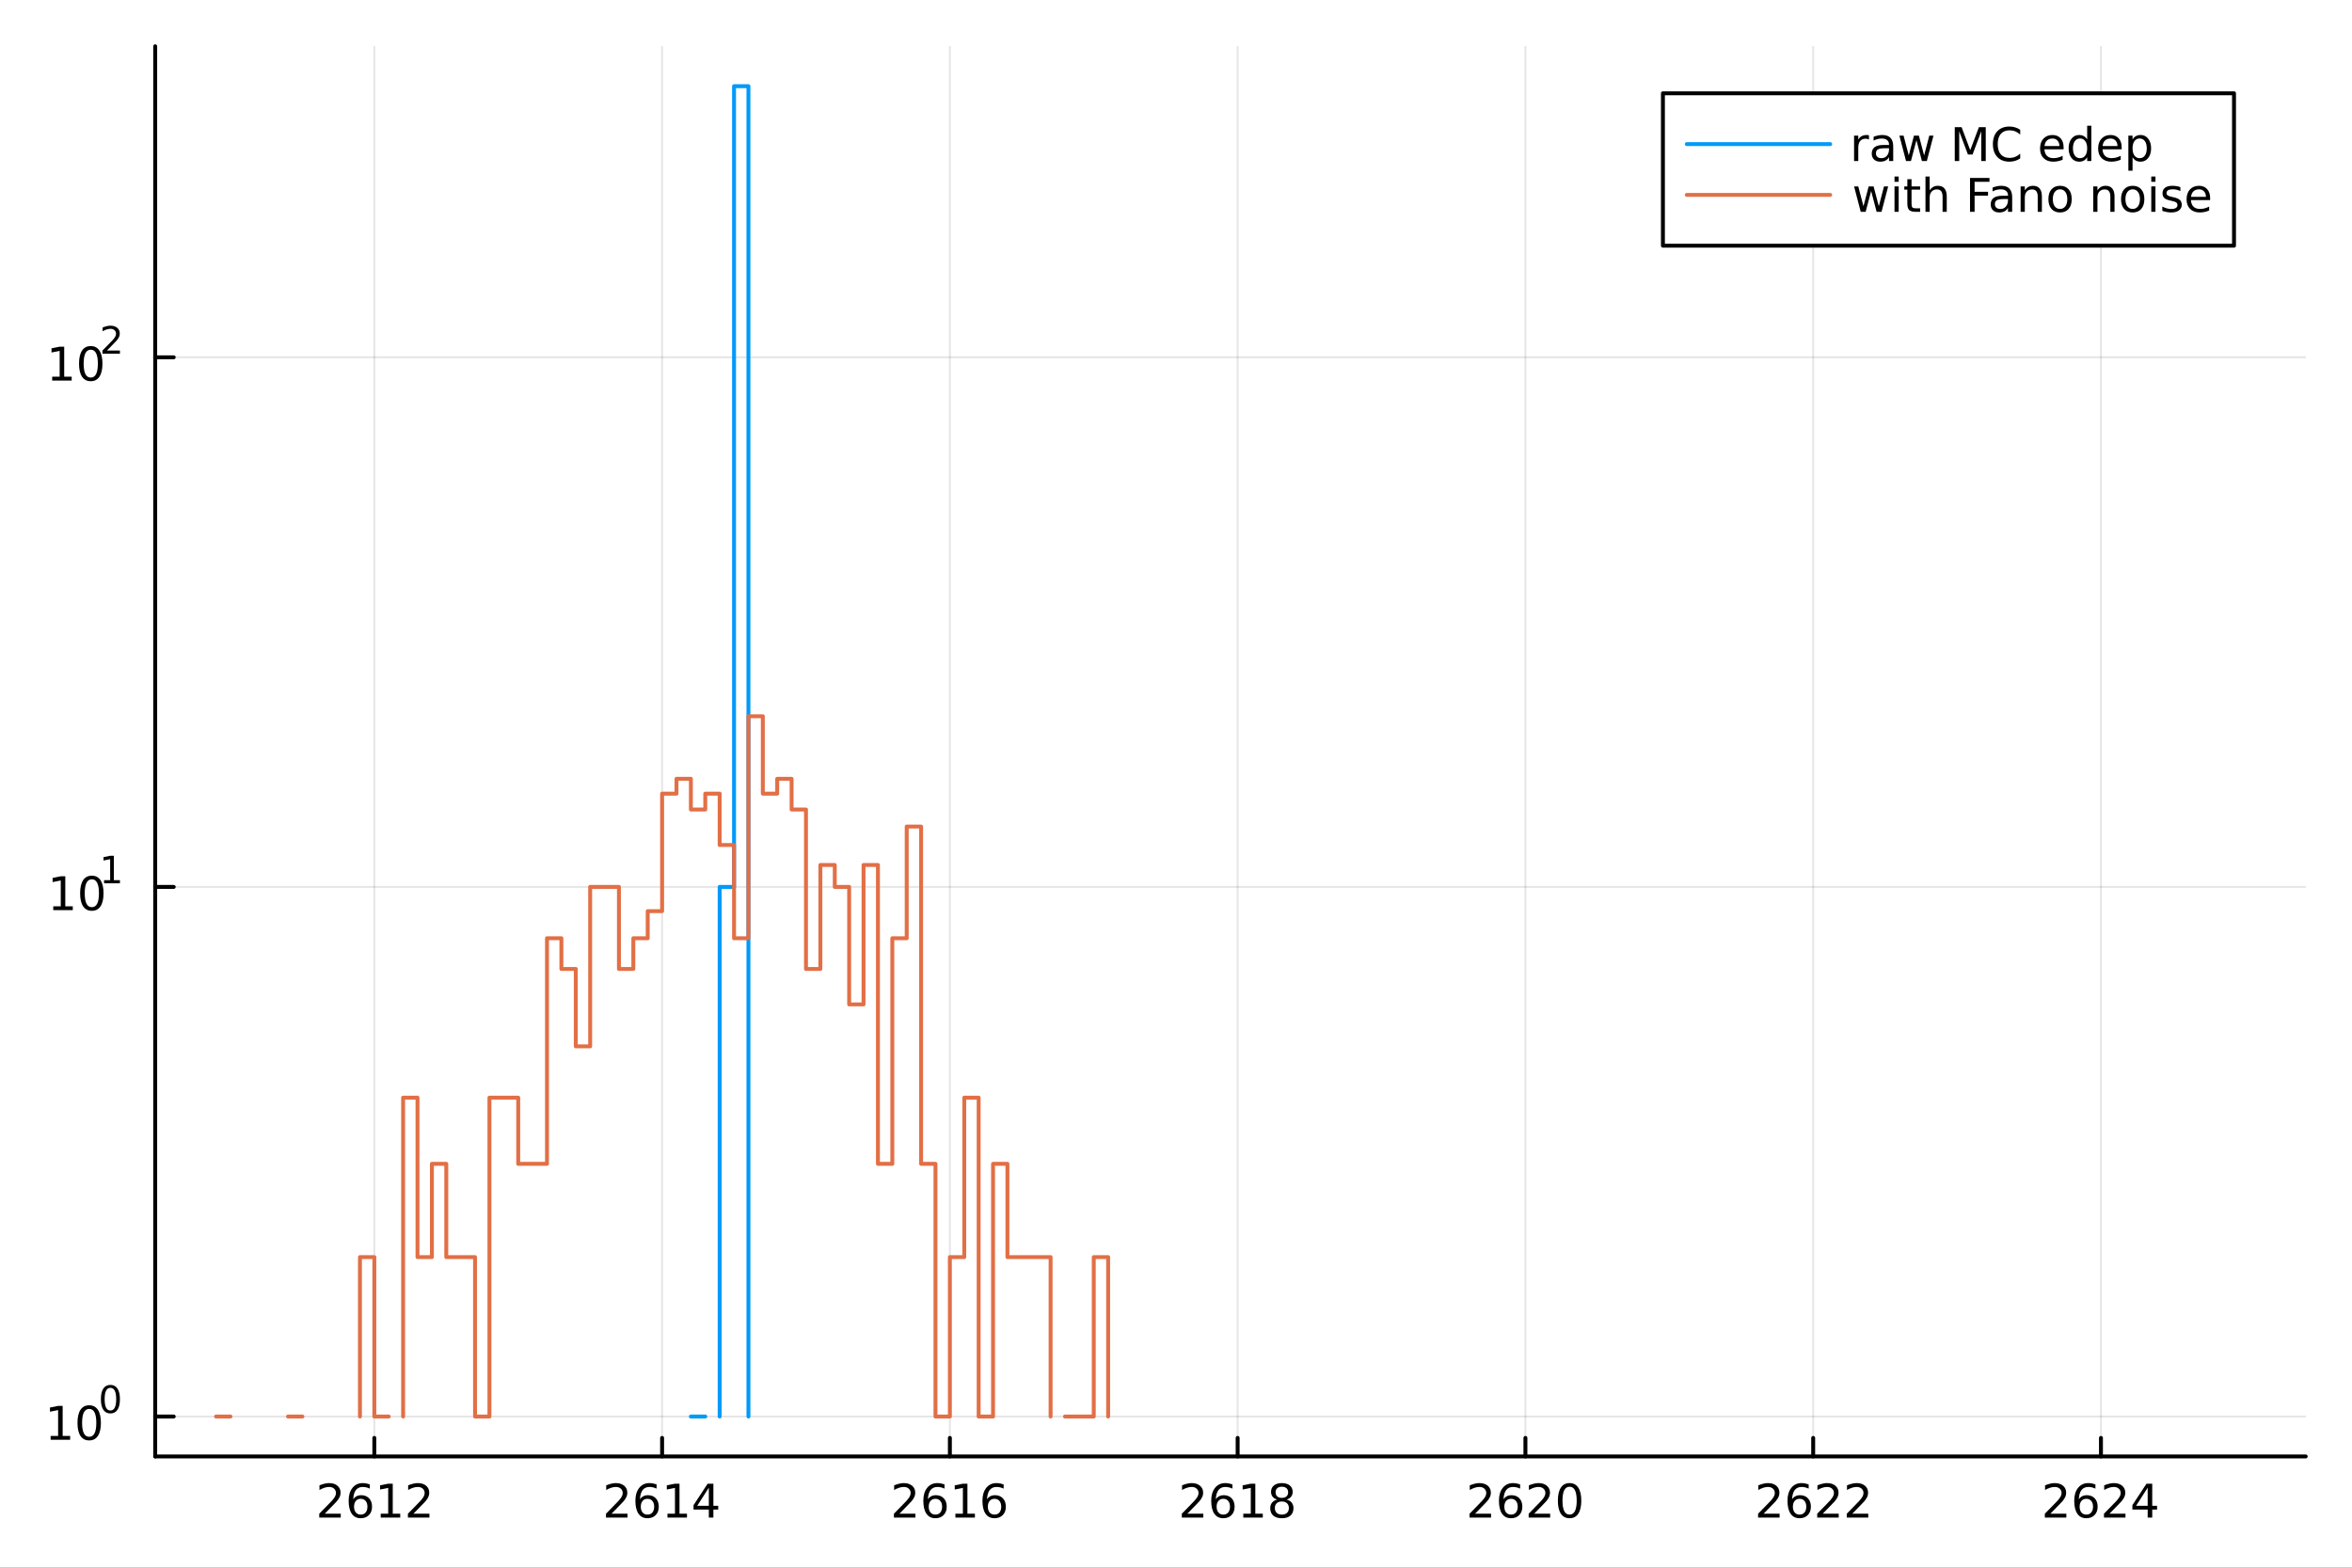 <?xml version="1.0" encoding="utf-8"?>
<svg xmlns="http://www.w3.org/2000/svg" xmlns:xlink="http://www.w3.org/1999/xlink" width="600" height="400" viewBox="0 0 2400 1600">
<rect x="0" y="0" width="2400" height="1600" fill="#333333" stroke="none"/>
<defs>
  <clipPath id="clip990">
    <rect x="0" y="0" width="2400" height="1600"/>
  </clipPath>
</defs>
<path clip-path="url(#clip990)" d="M0 1600 L2400 1600 L2400 0 L0 0  Z" fill="#ffffff" fill-rule="evenodd" fill-opacity="1"/>
<defs>
  <clipPath id="clip991">
    <rect x="480" y="0" width="1681" height="1600"/>
  </clipPath>
</defs>
<path clip-path="url(#clip990)" d="M158.369 1486.45 L2352.76 1486.45 L2352.76 47.244 L158.369 47.244  Z" fill="#ffffff" fill-rule="evenodd" fill-opacity="1"/>
<defs>
  <clipPath id="clip992">
    <rect x="158" y="47" width="2195" height="1440"/>
  </clipPath>
</defs>
<polyline clip-path="url(#clip992)" style="stroke:#000000; stroke-linecap:round; stroke-linejoin:round; stroke-width:2; stroke-opacity:0.1; fill:none" points="381.977,1486.45 381.977,47.244 "/>
<polyline clip-path="url(#clip992)" style="stroke:#000000; stroke-linecap:round; stroke-linejoin:round; stroke-width:2; stroke-opacity:0.1; fill:none" points="675.619,1486.45 675.619,47.244 "/>
<polyline clip-path="url(#clip992)" style="stroke:#000000; stroke-linecap:round; stroke-linejoin:round; stroke-width:2; stroke-opacity:0.1; fill:none" points="969.262,1486.45 969.262,47.244 "/>
<polyline clip-path="url(#clip992)" style="stroke:#000000; stroke-linecap:round; stroke-linejoin:round; stroke-width:2; stroke-opacity:0.1; fill:none" points="1262.9,1486.45 1262.9,47.244 "/>
<polyline clip-path="url(#clip992)" style="stroke:#000000; stroke-linecap:round; stroke-linejoin:round; stroke-width:2; stroke-opacity:0.1; fill:none" points="1556.55,1486.45 1556.55,47.244 "/>
<polyline clip-path="url(#clip992)" style="stroke:#000000; stroke-linecap:round; stroke-linejoin:round; stroke-width:2; stroke-opacity:0.1; fill:none" points="1850.19,1486.45 1850.19,47.244 "/>
<polyline clip-path="url(#clip992)" style="stroke:#000000; stroke-linecap:round; stroke-linejoin:round; stroke-width:2; stroke-opacity:0.1; fill:none" points="2143.83,1486.45 2143.83,47.244 "/>
<polyline clip-path="url(#clip990)" style="stroke:#000000; stroke-linecap:round; stroke-linejoin:round; stroke-width:4; stroke-opacity:1; fill:none" points="158.369,1486.45 2352.76,1486.45 "/>
<polyline clip-path="url(#clip990)" style="stroke:#000000; stroke-linecap:round; stroke-linejoin:round; stroke-width:4; stroke-opacity:1; fill:none" points="381.977,1486.45 381.977,1467.55 "/>
<polyline clip-path="url(#clip990)" style="stroke:#000000; stroke-linecap:round; stroke-linejoin:round; stroke-width:4; stroke-opacity:1; fill:none" points="675.619,1486.45 675.619,1467.55 "/>
<polyline clip-path="url(#clip990)" style="stroke:#000000; stroke-linecap:round; stroke-linejoin:round; stroke-width:4; stroke-opacity:1; fill:none" points="969.262,1486.45 969.262,1467.55 "/>
<polyline clip-path="url(#clip990)" style="stroke:#000000; stroke-linecap:round; stroke-linejoin:round; stroke-width:4; stroke-opacity:1; fill:none" points="1262.9,1486.45 1262.9,1467.55 "/>
<polyline clip-path="url(#clip990)" style="stroke:#000000; stroke-linecap:round; stroke-linejoin:round; stroke-width:4; stroke-opacity:1; fill:none" points="1556.55,1486.45 1556.55,1467.55 "/>
<polyline clip-path="url(#clip990)" style="stroke:#000000; stroke-linecap:round; stroke-linejoin:round; stroke-width:4; stroke-opacity:1; fill:none" points="1850.19,1486.45 1850.19,1467.55 "/>
<polyline clip-path="url(#clip990)" style="stroke:#000000; stroke-linecap:round; stroke-linejoin:round; stroke-width:4; stroke-opacity:1; fill:none" points="2143.83,1486.45 2143.83,1467.55 "/>
<path clip-path="url(#clip990)" d="M331.387 1544.91 L347.707 1544.91 L347.707 1548.85 L325.762 1548.85 L325.762 1544.91 Q328.425 1542.16 333.008 1537.53 Q337.614 1532.88 338.795 1531.53 Q341.04 1529.01 341.92 1527.27 Q342.823 1525.51 342.823 1523.82 Q342.823 1521.07 340.878 1519.33 Q338.957 1517.6 335.855 1517.6 Q333.656 1517.6 331.202 1518.36 Q328.772 1519.13 325.994 1520.68 L325.994 1515.95 Q328.818 1514.82 331.272 1514.24 Q333.725 1513.66 335.762 1513.66 Q341.133 1513.66 344.327 1516.35 Q347.522 1519.03 347.522 1523.52 Q347.522 1525.65 346.711 1527.57 Q345.924 1529.47 343.818 1532.07 Q343.239 1532.74 340.137 1535.95 Q337.036 1539.15 331.387 1544.91 Z" fill="#000000" fill-rule="nonzero" fill-opacity="1" /><path clip-path="url(#clip990)" d="M368.1 1529.7 Q364.952 1529.7 363.1 1531.86 Q361.272 1534.01 361.272 1537.76 Q361.272 1541.49 363.1 1543.66 Q364.952 1545.82 368.1 1545.82 Q371.248 1545.82 373.077 1543.66 Q374.929 1541.49 374.929 1537.76 Q374.929 1534.01 373.077 1531.86 Q371.248 1529.7 368.1 1529.7 M377.383 1515.05 L377.383 1519.31 Q375.623 1518.48 373.818 1518.04 Q372.035 1517.6 370.276 1517.6 Q365.647 1517.6 363.193 1520.72 Q360.762 1523.85 360.415 1530.17 Q361.781 1528.15 363.841 1527.09 Q365.901 1526 368.378 1526 Q373.586 1526 376.596 1529.17 Q379.628 1532.32 379.628 1537.76 Q379.628 1543.08 376.48 1546.3 Q373.332 1549.52 368.1 1549.52 Q362.105 1549.52 358.934 1544.94 Q355.762 1540.33 355.762 1531.6 Q355.762 1523.41 359.651 1518.55 Q363.54 1513.66 370.091 1513.66 Q371.85 1513.66 373.633 1514.01 Q375.438 1514.36 377.383 1515.05 Z" fill="#000000" fill-rule="nonzero" fill-opacity="1" /><path clip-path="url(#clip990)" d="M388.494 1544.91 L396.132 1544.91 L396.132 1518.55 L387.822 1520.21 L387.822 1515.95 L396.086 1514.29 L400.762 1514.29 L400.762 1544.91 L408.401 1544.91 L408.401 1548.85 L388.494 1548.85 L388.494 1544.91 Z" fill="#000000" fill-rule="nonzero" fill-opacity="1" /><path clip-path="url(#clip990)" d="M421.873 1544.91 L438.192 1544.91 L438.192 1548.85 L416.248 1548.85 L416.248 1544.91 Q418.91 1542.16 423.493 1537.53 Q428.1 1532.88 429.28 1531.53 Q431.526 1529.01 432.405 1527.27 Q433.308 1525.51 433.308 1523.82 Q433.308 1521.07 431.364 1519.33 Q429.442 1517.6 426.341 1517.6 Q424.142 1517.6 421.688 1518.36 Q419.257 1519.13 416.48 1520.68 L416.48 1515.95 Q419.304 1514.82 421.757 1514.24 Q424.211 1513.66 426.248 1513.66 Q431.618 1513.66 434.813 1516.35 Q438.007 1519.03 438.007 1523.52 Q438.007 1525.65 437.197 1527.57 Q436.41 1529.47 434.304 1532.07 Q433.725 1532.74 430.623 1535.95 Q427.521 1539.15 421.873 1544.91 Z" fill="#000000" fill-rule="nonzero" fill-opacity="1" /><path clip-path="url(#clip990)" d="M623.988 1544.91 L640.307 1544.91 L640.307 1548.85 L618.363 1548.85 L618.363 1544.91 Q621.025 1542.16 625.608 1537.53 Q630.215 1532.88 631.395 1531.53 Q633.641 1529.01 634.52 1527.27 Q635.423 1525.51 635.423 1523.82 Q635.423 1521.07 633.479 1519.33 Q631.557 1517.6 628.455 1517.6 Q626.256 1517.6 623.803 1518.36 Q621.372 1519.13 618.594 1520.68 L618.594 1515.95 Q621.418 1514.82 623.872 1514.24 Q626.326 1513.66 628.363 1513.66 Q633.733 1513.66 636.928 1516.35 Q640.122 1519.03 640.122 1523.52 Q640.122 1525.65 639.312 1527.57 Q638.525 1529.47 636.418 1532.07 Q635.84 1532.74 632.738 1535.95 Q629.636 1539.15 623.988 1544.91 Z" fill="#000000" fill-rule="nonzero" fill-opacity="1" /><path clip-path="url(#clip990)" d="M660.701 1529.7 Q657.552 1529.7 655.701 1531.86 Q653.872 1534.01 653.872 1537.76 Q653.872 1541.49 655.701 1543.66 Q657.552 1545.82 660.701 1545.82 Q663.849 1545.82 665.677 1543.66 Q667.529 1541.49 667.529 1537.76 Q667.529 1534.01 665.677 1531.86 Q663.849 1529.7 660.701 1529.7 M669.983 1515.05 L669.983 1519.31 Q668.224 1518.48 666.418 1518.04 Q664.636 1517.6 662.876 1517.6 Q658.247 1517.6 655.793 1520.72 Q653.363 1523.85 653.015 1530.17 Q654.381 1528.15 656.441 1527.09 Q658.502 1526 660.978 1526 Q666.187 1526 669.196 1529.17 Q672.228 1532.32 672.228 1537.76 Q672.228 1543.08 669.08 1546.3 Q665.932 1549.52 660.701 1549.52 Q654.705 1549.52 651.534 1544.94 Q648.363 1540.33 648.363 1531.6 Q648.363 1523.41 652.252 1518.55 Q656.14 1513.66 662.691 1513.66 Q664.451 1513.66 666.233 1514.01 Q668.039 1514.36 669.983 1515.05 Z" fill="#000000" fill-rule="nonzero" fill-opacity="1" /><path clip-path="url(#clip990)" d="M681.094 1544.91 L688.733 1544.91 L688.733 1518.55 L680.423 1520.21 L680.423 1515.95 L688.687 1514.29 L693.362 1514.29 L693.362 1544.91 L701.001 1544.91 L701.001 1548.85 L681.094 1548.85 L681.094 1544.91 Z" fill="#000000" fill-rule="nonzero" fill-opacity="1" /><path clip-path="url(#clip990)" d="M723.293 1518.36 L711.487 1536.81 L723.293 1536.81 L723.293 1518.36 M722.066 1514.29 L727.946 1514.29 L727.946 1536.81 L732.876 1536.81 L732.876 1540.7 L727.946 1540.7 L727.946 1548.85 L723.293 1548.85 L723.293 1540.7 L707.691 1540.7 L707.691 1536.19 L722.066 1514.29 Z" fill="#000000" fill-rule="nonzero" fill-opacity="1" /><path clip-path="url(#clip990)" d="M917.792 1544.91 L934.111 1544.91 L934.111 1548.85 L912.167 1548.85 L912.167 1544.91 Q914.829 1542.16 919.412 1537.53 Q924.019 1532.88 925.199 1531.53 Q927.445 1529.01 928.324 1527.27 Q929.227 1525.51 929.227 1523.82 Q929.227 1521.07 927.283 1519.33 Q925.361 1517.6 922.259 1517.6 Q920.06 1517.6 917.607 1518.36 Q915.176 1519.13 912.398 1520.68 L912.398 1515.95 Q915.222 1514.82 917.676 1514.24 Q920.13 1513.66 922.167 1513.66 Q927.537 1513.66 930.732 1516.35 Q933.926 1519.03 933.926 1523.52 Q933.926 1525.65 933.116 1527.57 Q932.329 1529.47 930.222 1532.07 Q929.644 1532.74 926.542 1535.95 Q923.44 1539.15 917.792 1544.91 Z" fill="#000000" fill-rule="nonzero" fill-opacity="1" /><path clip-path="url(#clip990)" d="M954.505 1529.7 Q951.357 1529.7 949.505 1531.86 Q947.676 1534.01 947.676 1537.76 Q947.676 1541.49 949.505 1543.66 Q951.357 1545.82 954.505 1545.82 Q957.653 1545.82 959.481 1543.66 Q961.333 1541.49 961.333 1537.76 Q961.333 1534.01 959.481 1531.86 Q957.653 1529.7 954.505 1529.7 M963.787 1515.05 L963.787 1519.31 Q962.028 1518.48 960.222 1518.04 Q958.44 1517.6 956.681 1517.6 Q952.051 1517.6 949.597 1520.72 Q947.167 1523.85 946.819 1530.17 Q948.185 1528.15 950.245 1527.09 Q952.306 1526 954.782 1526 Q959.991 1526 963 1529.17 Q966.032 1532.32 966.032 1537.76 Q966.032 1543.08 962.884 1546.3 Q959.736 1549.52 954.505 1549.52 Q948.509 1549.52 945.338 1544.94 Q942.167 1540.33 942.167 1531.6 Q942.167 1523.41 946.056 1518.55 Q949.944 1513.66 956.495 1513.66 Q958.255 1513.66 960.037 1514.01 Q961.843 1514.36 963.787 1515.05 Z" fill="#000000" fill-rule="nonzero" fill-opacity="1" /><path clip-path="url(#clip990)" d="M974.898 1544.91 L982.537 1544.91 L982.537 1518.55 L974.227 1520.21 L974.227 1515.95 L982.491 1514.29 L987.167 1514.29 L987.167 1544.91 L994.805 1544.91 L994.805 1548.85 L974.898 1548.85 L974.898 1544.91 Z" fill="#000000" fill-rule="nonzero" fill-opacity="1" /><path clip-path="url(#clip990)" d="M1014.83 1529.7 Q1011.68 1529.7 1009.83 1531.86 Q1008 1534.01 1008 1537.76 Q1008 1541.49 1009.83 1543.66 Q1011.68 1545.82 1014.83 1545.82 Q1017.98 1545.82 1019.81 1543.66 Q1021.66 1541.49 1021.66 1537.76 Q1021.66 1534.01 1019.81 1531.86 Q1017.98 1529.7 1014.83 1529.7 M1024.11 1515.05 L1024.11 1519.31 Q1022.35 1518.48 1020.55 1518.04 Q1018.76 1517.6 1017 1517.6 Q1012.37 1517.6 1009.92 1520.72 Q1007.49 1523.85 1007.14 1530.17 Q1008.51 1528.15 1010.57 1527.09 Q1012.63 1526 1015.11 1526 Q1020.31 1526 1023.32 1529.17 Q1026.36 1532.32 1026.36 1537.76 Q1026.36 1543.08 1023.21 1546.3 Q1020.06 1549.52 1014.83 1549.52 Q1008.83 1549.52 1005.66 1544.94 Q1002.49 1540.33 1002.49 1531.6 Q1002.49 1523.41 1006.38 1518.55 Q1010.27 1513.66 1016.82 1513.66 Q1018.58 1513.66 1020.36 1514.01 Q1022.17 1514.36 1024.11 1515.05 Z" fill="#000000" fill-rule="nonzero" fill-opacity="1" /><path clip-path="url(#clip990)" d="M1211.56 1544.91 L1227.88 1544.91 L1227.88 1548.85 L1205.94 1548.85 L1205.94 1544.91 Q1208.6 1542.16 1213.18 1537.53 Q1217.79 1532.88 1218.97 1531.53 Q1221.21 1529.01 1222.09 1527.27 Q1223 1525.51 1223 1523.82 Q1223 1521.07 1221.05 1519.33 Q1219.13 1517.6 1216.03 1517.6 Q1213.83 1517.6 1211.38 1518.36 Q1208.95 1519.13 1206.17 1520.68 L1206.17 1515.95 Q1208.99 1514.82 1211.45 1514.24 Q1213.9 1513.66 1215.94 1513.66 Q1221.31 1513.66 1224.5 1516.35 Q1227.7 1519.03 1227.7 1523.52 Q1227.7 1525.65 1226.89 1527.57 Q1226.1 1529.47 1223.99 1532.07 Q1223.41 1532.74 1220.31 1535.95 Q1217.21 1539.15 1211.56 1544.91 Z" fill="#000000" fill-rule="nonzero" fill-opacity="1" /><path clip-path="url(#clip990)" d="M1248.27 1529.7 Q1245.13 1529.7 1243.27 1531.86 Q1241.45 1534.01 1241.45 1537.76 Q1241.45 1541.49 1243.27 1543.66 Q1245.13 1545.82 1248.27 1545.82 Q1251.42 1545.82 1253.25 1543.66 Q1255.1 1541.49 1255.1 1537.76 Q1255.1 1534.01 1253.25 1531.86 Q1251.42 1529.7 1248.27 1529.7 M1257.56 1515.05 L1257.56 1519.31 Q1255.8 1518.48 1253.99 1518.04 Q1252.21 1517.6 1250.45 1517.6 Q1245.82 1517.6 1243.37 1520.72 Q1240.94 1523.85 1240.59 1530.17 Q1241.95 1528.15 1244.01 1527.09 Q1246.07 1526 1248.55 1526 Q1253.76 1526 1256.77 1529.17 Q1259.8 1532.32 1259.8 1537.76 Q1259.8 1543.08 1256.65 1546.3 Q1253.51 1549.52 1248.27 1549.52 Q1242.28 1549.52 1239.11 1544.94 Q1235.94 1540.33 1235.94 1531.6 Q1235.94 1523.41 1239.82 1518.55 Q1243.71 1513.66 1250.26 1513.66 Q1252.02 1513.66 1253.81 1514.01 Q1255.61 1514.36 1257.56 1515.05 Z" fill="#000000" fill-rule="nonzero" fill-opacity="1" /><path clip-path="url(#clip990)" d="M1268.67 1544.91 L1276.31 1544.91 L1276.31 1518.55 L1268 1520.21 L1268 1515.95 L1276.26 1514.29 L1280.94 1514.29 L1280.94 1544.91 L1288.57 1544.91 L1288.57 1548.85 L1268.67 1548.85 L1268.67 1544.91 Z" fill="#000000" fill-rule="nonzero" fill-opacity="1" /><path clip-path="url(#clip990)" d="M1308.02 1532.44 Q1304.69 1532.44 1302.76 1534.22 Q1300.87 1536 1300.87 1539.13 Q1300.87 1542.25 1302.76 1544.03 Q1304.69 1545.82 1308.02 1545.82 Q1311.35 1545.82 1313.27 1544.03 Q1315.19 1542.23 1315.19 1539.13 Q1315.19 1536 1313.27 1534.22 Q1311.38 1532.44 1308.02 1532.44 M1303.34 1530.45 Q1300.33 1529.7 1298.64 1527.64 Q1296.98 1525.58 1296.98 1522.62 Q1296.98 1518.48 1299.92 1516.07 Q1302.88 1513.66 1308.02 1513.66 Q1313.18 1513.66 1316.12 1516.07 Q1319.06 1518.48 1319.06 1522.62 Q1319.06 1525.58 1317.37 1527.64 Q1315.7 1529.7 1312.72 1530.45 Q1316.1 1531.23 1317.97 1533.52 Q1319.87 1535.82 1319.87 1539.13 Q1319.87 1544.15 1316.79 1546.83 Q1313.74 1549.52 1308.02 1549.52 Q1302.3 1549.52 1299.22 1546.83 Q1296.17 1544.15 1296.17 1539.13 Q1296.17 1535.82 1298.07 1533.52 Q1299.96 1531.23 1303.34 1530.45 M1301.63 1523.06 Q1301.63 1525.75 1303.3 1527.25 Q1304.99 1528.76 1308.02 1528.76 Q1311.03 1528.76 1312.72 1527.25 Q1314.43 1525.75 1314.43 1523.06 Q1314.43 1520.38 1312.72 1518.87 Q1311.03 1517.37 1308.02 1517.37 Q1304.99 1517.37 1303.3 1518.87 Q1301.63 1520.38 1301.63 1523.06 Z" fill="#000000" fill-rule="nonzero" fill-opacity="1" /><path clip-path="url(#clip990)" d="M1505.16 1544.91 L1521.48 1544.91 L1521.48 1548.85 L1499.53 1548.85 L1499.53 1544.91 Q1502.19 1542.16 1506.78 1537.53 Q1511.38 1532.88 1512.56 1531.53 Q1514.81 1529.01 1515.69 1527.27 Q1516.59 1525.51 1516.59 1523.82 Q1516.59 1521.07 1514.65 1519.33 Q1512.73 1517.6 1509.62 1517.6 Q1507.43 1517.6 1504.97 1518.36 Q1502.54 1519.13 1499.76 1520.68 L1499.76 1515.95 Q1502.59 1514.82 1505.04 1514.24 Q1507.49 1513.66 1509.53 1513.66 Q1514.9 1513.66 1518.1 1516.35 Q1521.29 1519.03 1521.29 1523.52 Q1521.29 1525.65 1520.48 1527.57 Q1519.69 1529.47 1517.59 1532.07 Q1517.01 1532.74 1513.91 1535.95 Q1510.81 1539.15 1505.16 1544.91 Z" fill="#000000" fill-rule="nonzero" fill-opacity="1" /><path clip-path="url(#clip990)" d="M1541.87 1529.7 Q1538.72 1529.7 1536.87 1531.86 Q1535.04 1534.01 1535.04 1537.76 Q1535.04 1541.49 1536.87 1543.66 Q1538.72 1545.82 1541.87 1545.82 Q1545.02 1545.82 1546.85 1543.66 Q1548.7 1541.49 1548.7 1537.76 Q1548.7 1534.01 1546.85 1531.86 Q1545.02 1529.7 1541.87 1529.7 M1551.15 1515.05 L1551.15 1519.31 Q1549.39 1518.48 1547.59 1518.04 Q1545.8 1517.6 1544.05 1517.6 Q1539.42 1517.6 1536.96 1520.72 Q1534.53 1523.85 1534.18 1530.17 Q1535.55 1528.15 1537.61 1527.09 Q1539.67 1526 1542.15 1526 Q1547.36 1526 1550.37 1529.17 Q1553.4 1532.32 1553.4 1537.76 Q1553.4 1543.08 1550.25 1546.3 Q1547.1 1549.52 1541.87 1549.52 Q1535.87 1549.52 1532.7 1544.94 Q1529.53 1540.33 1529.53 1531.6 Q1529.53 1523.41 1533.42 1518.55 Q1537.31 1513.66 1543.86 1513.66 Q1545.62 1513.66 1547.4 1514.01 Q1549.21 1514.36 1551.15 1515.05 Z" fill="#000000" fill-rule="nonzero" fill-opacity="1" /><path clip-path="url(#clip990)" d="M1565.48 1544.91 L1581.8 1544.91 L1581.8 1548.85 L1559.86 1548.85 L1559.86 1544.91 Q1562.52 1542.16 1567.1 1537.53 Q1571.71 1532.88 1572.89 1531.53 Q1575.13 1529.01 1576.01 1527.27 Q1576.92 1525.51 1576.92 1523.82 Q1576.92 1521.07 1574.97 1519.33 Q1573.05 1517.6 1569.95 1517.6 Q1567.75 1517.6 1565.3 1518.36 Q1562.86 1519.13 1560.09 1520.68 L1560.09 1515.95 Q1562.91 1514.82 1565.36 1514.24 Q1567.82 1513.66 1569.86 1513.66 Q1575.23 1513.66 1578.42 1516.35 Q1581.61 1519.03 1581.61 1523.52 Q1581.61 1525.65 1580.8 1527.57 Q1580.02 1529.47 1577.91 1532.07 Q1577.33 1532.74 1574.23 1535.95 Q1571.13 1539.15 1565.48 1544.91 Z" fill="#000000" fill-rule="nonzero" fill-opacity="1" /><path clip-path="url(#clip990)" d="M1601.61 1517.37 Q1598 1517.37 1596.17 1520.93 Q1594.37 1524.47 1594.37 1531.6 Q1594.37 1538.71 1596.17 1542.27 Q1598 1545.82 1601.61 1545.82 Q1605.25 1545.82 1607.05 1542.27 Q1608.88 1538.71 1608.88 1531.6 Q1608.88 1524.47 1607.05 1520.93 Q1605.25 1517.37 1601.61 1517.37 M1601.61 1513.66 Q1607.42 1513.66 1610.48 1518.27 Q1613.56 1522.85 1613.56 1531.6 Q1613.56 1540.33 1610.48 1544.94 Q1607.42 1549.52 1601.61 1549.52 Q1595.8 1549.52 1592.73 1544.94 Q1589.67 1540.33 1589.67 1531.6 Q1589.67 1522.85 1592.73 1518.27 Q1595.8 1513.66 1601.61 1513.66 Z" fill="#000000" fill-rule="nonzero" fill-opacity="1" /><path clip-path="url(#clip990)" d="M1799.6 1544.91 L1815.92 1544.91 L1815.92 1548.85 L1793.97 1548.85 L1793.97 1544.91 Q1796.63 1542.16 1801.22 1537.53 Q1805.82 1532.88 1807 1531.53 Q1809.25 1529.01 1810.13 1527.27 Q1811.03 1525.51 1811.03 1523.82 Q1811.03 1521.07 1809.09 1519.33 Q1807.17 1517.6 1804.07 1517.6 Q1801.87 1517.6 1799.41 1518.36 Q1796.98 1519.13 1794.2 1520.68 L1794.2 1515.95 Q1797.03 1514.82 1799.48 1514.24 Q1801.94 1513.66 1803.97 1513.66 Q1809.34 1513.66 1812.54 1516.35 Q1815.73 1519.03 1815.73 1523.52 Q1815.73 1525.65 1814.92 1527.57 Q1814.13 1529.47 1812.03 1532.07 Q1811.45 1532.74 1808.35 1535.95 Q1805.25 1539.15 1799.6 1544.91 Z" fill="#000000" fill-rule="nonzero" fill-opacity="1" /><path clip-path="url(#clip990)" d="M1836.31 1529.7 Q1833.16 1529.7 1831.31 1531.86 Q1829.48 1534.01 1829.48 1537.76 Q1829.48 1541.49 1831.31 1543.66 Q1833.16 1545.82 1836.31 1545.82 Q1839.46 1545.82 1841.29 1543.66 Q1843.14 1541.49 1843.14 1537.76 Q1843.14 1534.01 1841.29 1531.86 Q1839.46 1529.7 1836.31 1529.7 M1845.59 1515.05 L1845.59 1519.31 Q1843.83 1518.48 1842.03 1518.04 Q1840.25 1517.6 1838.49 1517.6 Q1833.86 1517.6 1831.4 1520.72 Q1828.97 1523.85 1828.63 1530.17 Q1829.99 1528.15 1832.05 1527.09 Q1834.11 1526 1836.59 1526 Q1841.8 1526 1844.81 1529.17 Q1847.84 1532.32 1847.84 1537.76 Q1847.84 1543.08 1844.69 1546.3 Q1841.54 1549.52 1836.31 1549.52 Q1830.32 1549.52 1827.14 1544.94 Q1823.97 1540.33 1823.97 1531.6 Q1823.97 1523.41 1827.86 1518.55 Q1831.75 1513.66 1838.3 1513.66 Q1840.06 1513.66 1841.84 1514.01 Q1843.65 1514.36 1845.59 1515.05 Z" fill="#000000" fill-rule="nonzero" fill-opacity="1" /><path clip-path="url(#clip990)" d="M1859.92 1544.91 L1876.24 1544.91 L1876.24 1548.85 L1854.3 1548.85 L1854.3 1544.91 Q1856.96 1542.16 1861.54 1537.53 Q1866.15 1532.88 1867.33 1531.53 Q1869.57 1529.01 1870.45 1527.27 Q1871.36 1525.51 1871.36 1523.82 Q1871.36 1521.07 1869.41 1519.33 Q1867.49 1517.6 1864.39 1517.6 Q1862.19 1517.6 1859.74 1518.36 Q1857.31 1519.13 1854.53 1520.68 L1854.53 1515.95 Q1857.35 1514.82 1859.81 1514.24 Q1862.26 1513.66 1864.3 1513.66 Q1869.67 1513.66 1872.86 1516.35 Q1876.06 1519.03 1876.06 1523.52 Q1876.06 1525.65 1875.25 1527.57 Q1874.46 1529.47 1872.35 1532.07 Q1871.77 1532.74 1868.67 1535.95 Q1865.57 1539.15 1859.92 1544.91 Z" fill="#000000" fill-rule="nonzero" fill-opacity="1" /><path clip-path="url(#clip990)" d="M1890.08 1544.91 L1906.4 1544.91 L1906.4 1548.85 L1884.46 1548.85 L1884.46 1544.91 Q1887.12 1542.16 1891.7 1537.53 Q1896.31 1532.88 1897.49 1531.53 Q1899.74 1529.01 1900.62 1527.27 Q1901.52 1525.51 1901.52 1523.82 Q1901.52 1521.07 1899.57 1519.33 Q1897.65 1517.6 1894.55 1517.6 Q1892.35 1517.6 1889.9 1518.36 Q1887.47 1519.13 1884.69 1520.68 L1884.69 1515.95 Q1887.51 1514.82 1889.97 1514.24 Q1892.42 1513.66 1894.46 1513.66 Q1899.83 1513.66 1903.02 1516.35 Q1906.22 1519.03 1906.22 1523.52 Q1906.22 1525.65 1905.41 1527.57 Q1904.62 1529.47 1902.51 1532.07 Q1901.93 1532.74 1898.83 1535.95 Q1895.73 1539.15 1890.08 1544.91 Z" fill="#000000" fill-rule="nonzero" fill-opacity="1" /><path clip-path="url(#clip990)" d="M2092.2 1544.91 L2108.52 1544.91 L2108.52 1548.85 L2086.57 1548.85 L2086.57 1544.91 Q2089.23 1542.16 2093.82 1537.53 Q2098.42 1532.88 2099.61 1531.53 Q2101.85 1529.01 2102.73 1527.27 Q2103.63 1525.51 2103.63 1523.82 Q2103.63 1521.07 2101.69 1519.33 Q2099.77 1517.6 2096.67 1517.6 Q2094.47 1517.6 2092.01 1518.36 Q2089.58 1519.13 2086.8 1520.68 L2086.8 1515.95 Q2089.63 1514.82 2092.08 1514.24 Q2094.54 1513.66 2096.57 1513.66 Q2101.94 1513.66 2105.14 1516.35 Q2108.33 1519.03 2108.33 1523.52 Q2108.33 1525.65 2107.52 1527.57 Q2106.73 1529.47 2104.63 1532.07 Q2104.05 1532.74 2100.95 1535.95 Q2097.85 1539.15 2092.2 1544.91 Z" fill="#000000" fill-rule="nonzero" fill-opacity="1" /><path clip-path="url(#clip990)" d="M2128.91 1529.7 Q2125.76 1529.7 2123.91 1531.86 Q2122.08 1534.01 2122.08 1537.76 Q2122.08 1541.49 2123.91 1543.66 Q2125.76 1545.82 2128.91 1545.82 Q2132.06 1545.82 2133.89 1543.66 Q2135.74 1541.49 2135.74 1537.76 Q2135.74 1534.01 2133.89 1531.86 Q2132.06 1529.7 2128.91 1529.7 M2138.19 1515.05 L2138.19 1519.31 Q2136.43 1518.48 2134.63 1518.04 Q2132.85 1517.6 2131.09 1517.6 Q2126.46 1517.6 2124 1520.72 Q2121.57 1523.85 2121.23 1530.17 Q2122.59 1528.15 2124.65 1527.09 Q2126.71 1526 2129.19 1526 Q2134.4 1526 2137.41 1529.17 Q2140.44 1532.32 2140.44 1537.76 Q2140.44 1543.08 2137.29 1546.3 Q2134.14 1549.52 2128.91 1549.52 Q2122.92 1549.52 2119.74 1544.94 Q2116.57 1540.33 2116.57 1531.6 Q2116.57 1523.41 2120.46 1518.55 Q2124.35 1513.66 2130.9 1513.66 Q2132.66 1513.66 2134.44 1514.01 Q2136.25 1514.36 2138.19 1515.05 Z" fill="#000000" fill-rule="nonzero" fill-opacity="1" /><path clip-path="url(#clip990)" d="M2152.52 1544.91 L2168.84 1544.91 L2168.84 1548.85 L2146.9 1548.85 L2146.9 1544.91 Q2149.56 1542.16 2154.14 1537.53 Q2158.75 1532.88 2159.93 1531.53 Q2162.17 1529.01 2163.05 1527.27 Q2163.96 1525.51 2163.96 1523.82 Q2163.96 1521.07 2162.01 1519.33 Q2160.09 1517.6 2156.99 1517.6 Q2154.79 1517.6 2152.34 1518.36 Q2149.91 1519.13 2147.13 1520.68 L2147.13 1515.95 Q2149.95 1514.82 2152.41 1514.24 Q2154.86 1513.66 2156.9 1513.66 Q2162.27 1513.66 2165.46 1516.35 Q2168.66 1519.03 2168.66 1523.52 Q2168.66 1525.65 2167.85 1527.57 Q2167.06 1529.47 2164.95 1532.07 Q2164.37 1532.74 2161.27 1535.95 Q2158.17 1539.15 2152.52 1544.91 Z" fill="#000000" fill-rule="nonzero" fill-opacity="1" /><path clip-path="url(#clip990)" d="M2191.5 1518.36 L2179.7 1536.81 L2191.5 1536.81 L2191.5 1518.36 M2190.28 1514.29 L2196.16 1514.29 L2196.16 1536.81 L2201.09 1536.81 L2201.09 1540.7 L2196.16 1540.7 L2196.16 1548.85 L2191.5 1548.85 L2191.5 1540.7 L2175.9 1540.7 L2175.9 1536.19 L2190.28 1514.29 Z" fill="#000000" fill-rule="nonzero" fill-opacity="1" /><polyline clip-path="url(#clip992)" style="stroke:#000000; stroke-linecap:round; stroke-linejoin:round; stroke-width:2; stroke-opacity:0.1; fill:none" points="158.369,1445.72 2352.76,1445.72 "/>
<polyline clip-path="url(#clip992)" style="stroke:#000000; stroke-linecap:round; stroke-linejoin:round; stroke-width:2; stroke-opacity:0.1; fill:none" points="158.369,905.189 2352.76,905.189 "/>
<polyline clip-path="url(#clip992)" style="stroke:#000000; stroke-linecap:round; stroke-linejoin:round; stroke-width:2; stroke-opacity:0.1; fill:none" points="158.369,364.663 2352.76,364.663 "/>
<polyline clip-path="url(#clip990)" style="stroke:#000000; stroke-linecap:round; stroke-linejoin:round; stroke-width:4; stroke-opacity:1; fill:none" points="158.369,1486.45 158.369,47.244 "/>
<polyline clip-path="url(#clip990)" style="stroke:#000000; stroke-linecap:round; stroke-linejoin:round; stroke-width:4; stroke-opacity:1; fill:none" points="158.369,1445.72 177.267,1445.72 "/>
<polyline clip-path="url(#clip990)" style="stroke:#000000; stroke-linecap:round; stroke-linejoin:round; stroke-width:4; stroke-opacity:1; fill:none" points="158.369,905.189 177.267,905.189 "/>
<polyline clip-path="url(#clip990)" style="stroke:#000000; stroke-linecap:round; stroke-linejoin:round; stroke-width:4; stroke-opacity:1; fill:none" points="158.369,364.663 177.267,364.663 "/>
<path clip-path="url(#clip990)" d="M51.663 1465.51 L59.302 1465.51 L59.302 1439.14 L50.992 1440.81 L50.992 1436.55 L59.256 1434.88 L63.932 1434.88 L63.932 1465.51 L71.571 1465.51 L71.571 1469.44 L51.663 1469.44 L51.663 1465.51 Z" fill="#000000" fill-rule="nonzero" fill-opacity="1" /><path clip-path="url(#clip990)" d="M91.015 1437.96 Q87.404 1437.96 85.575 1441.53 Q83.77 1445.07 83.77 1452.2 Q83.77 1459.3 85.575 1462.87 Q87.404 1466.41 91.015 1466.41 Q94.649 1466.41 96.455 1462.87 Q98.284 1459.3 98.284 1452.2 Q98.284 1445.07 96.455 1441.53 Q94.649 1437.96 91.015 1437.96 M91.015 1434.26 Q96.825 1434.26 99.881 1438.86 Q102.959 1443.45 102.959 1452.2 Q102.959 1460.92 99.881 1465.53 Q96.825 1470.11 91.015 1470.11 Q85.205 1470.11 82.126 1465.53 Q79.071 1460.92 79.071 1452.2 Q79.071 1443.45 82.126 1438.86 Q85.205 1434.26 91.015 1434.26 Z" fill="#000000" fill-rule="nonzero" fill-opacity="1" /><path clip-path="url(#clip990)" d="M112.664 1416.45 Q109.73 1416.45 108.244 1419.35 Q106.777 1422.23 106.777 1428.02 Q106.777 1433.8 108.244 1436.69 Q109.73 1439.57 112.664 1439.57 Q115.617 1439.57 117.084 1436.69 Q118.57 1433.8 118.57 1428.02 Q118.57 1422.23 117.084 1419.35 Q115.617 1416.45 112.664 1416.45 M112.664 1413.45 Q117.385 1413.45 119.868 1417.19 Q122.369 1420.91 122.369 1428.02 Q122.369 1435.11 119.868 1438.85 Q117.385 1442.58 112.664 1442.58 Q107.943 1442.58 105.442 1438.85 Q102.959 1435.11 102.959 1428.02 Q102.959 1420.91 105.442 1417.19 Q107.943 1413.45 112.664 1413.45 Z" fill="#000000" fill-rule="nonzero" fill-opacity="1" /><path clip-path="url(#clip990)" d="M54.353 924.982 L61.992 924.982 L61.992 898.616 L53.682 900.283 L53.682 896.023 L61.946 894.357 L66.621 894.357 L66.621 924.982 L74.26 924.982 L74.26 928.917 L54.353 928.917 L54.353 924.982 Z" fill="#000000" fill-rule="nonzero" fill-opacity="1" /><path clip-path="url(#clip990)" d="M93.705 897.436 Q90.094 897.436 88.265 901 Q86.459 904.542 86.459 911.672 Q86.459 918.778 88.265 922.343 Q90.094 925.884 93.705 925.884 Q97.339 925.884 99.144 922.343 Q100.973 918.778 100.973 911.672 Q100.973 904.542 99.144 901 Q97.339 897.436 93.705 897.436 M93.705 893.732 Q99.515 893.732 102.57 898.338 Q105.649 902.922 105.649 911.672 Q105.649 920.398 102.57 925.005 Q99.515 929.588 93.705 929.588 Q87.894 929.588 84.816 925.005 Q81.76 920.398 81.76 911.672 Q81.76 902.922 84.816 898.338 Q87.894 893.732 93.705 893.732 Z" fill="#000000" fill-rule="nonzero" fill-opacity="1" /><path clip-path="url(#clip990)" d="M106.194 898.309 L112.401 898.309 L112.401 876.887 L105.649 878.241 L105.649 874.781 L112.363 873.426 L116.162 873.426 L116.162 898.309 L122.369 898.309 L122.369 901.506 L106.194 901.506 L106.194 898.309 Z" fill="#000000" fill-rule="nonzero" fill-opacity="1" /><path clip-path="url(#clip990)" d="M53.243 384.455 L60.882 384.455 L60.882 358.09 L52.572 359.756 L52.572 355.497 L60.836 353.83 L65.512 353.83 L65.512 384.455 L73.151 384.455 L73.151 388.39 L53.243 388.39 L53.243 384.455 Z" fill="#000000" fill-rule="nonzero" fill-opacity="1" /><path clip-path="url(#clip990)" d="M92.595 356.909 Q88.984 356.909 87.155 360.474 Q85.35 364.016 85.35 371.145 Q85.35 378.252 87.155 381.816 Q88.984 385.358 92.595 385.358 Q96.229 385.358 98.035 381.816 Q99.863 378.252 99.863 371.145 Q99.863 364.016 98.035 360.474 Q96.229 356.909 92.595 356.909 M92.595 353.205 Q98.405 353.205 101.461 357.812 Q104.539 362.395 104.539 371.145 Q104.539 379.872 101.461 384.478 Q98.405 389.062 92.595 389.062 Q86.785 389.062 83.706 384.478 Q80.65 379.872 80.65 371.145 Q80.65 362.395 83.706 357.812 Q86.785 353.205 92.595 353.205 Z" fill="#000000" fill-rule="nonzero" fill-opacity="1" /><path clip-path="url(#clip990)" d="M109.11 357.783 L122.369 357.783 L122.369 360.98 L104.539 360.98 L104.539 357.783 Q106.702 355.545 110.426 351.783 Q114.169 348.003 115.128 346.912 Q116.952 344.862 117.667 343.451 Q118.401 342.022 118.401 340.649 Q118.401 338.411 116.821 337 Q115.26 335.589 112.739 335.589 Q110.953 335.589 108.959 336.21 Q106.984 336.831 104.727 338.091 L104.727 334.254 Q107.022 333.333 109.016 332.862 Q111.009 332.392 112.664 332.392 Q117.028 332.392 119.623 334.574 Q122.219 336.756 122.219 340.404 Q122.219 342.135 121.56 343.696 Q120.921 345.238 119.209 347.344 Q118.739 347.89 116.219 350.504 Q113.699 353.1 109.11 357.783 Z" fill="#000000" fill-rule="nonzero" fill-opacity="1" /><polyline clip-path="url(#clip992)" style="stroke:#009af9; stroke-linecap:round; stroke-linejoin:round; stroke-width:4; stroke-opacity:1; fill:none" points="704.984,1445.72 704.984,1445.72 719.666,1445.72 "/>
<polyline clip-path="url(#clip992)" style="stroke:#009af9; stroke-linecap:round; stroke-linejoin:round; stroke-width:4; stroke-opacity:1; fill:none" points="734.348,1445.72 734.348,905.189 749.03,905.189 749.03,87.976 763.712,87.976 763.712,1445.72 "/>
<polyline clip-path="url(#clip992)" style="stroke:#e26f46; stroke-linecap:round; stroke-linejoin:round; stroke-width:4; stroke-opacity:1; fill:none" points="220.474,1445.72 220.474,1445.72 235.156,1445.72 "/>
<polyline clip-path="url(#clip992)" style="stroke:#e26f46; stroke-linecap:round; stroke-linejoin:round; stroke-width:4; stroke-opacity:1; fill:none" points="293.885,1445.72 293.885,1445.72 308.567,1445.72 "/>
<polyline clip-path="url(#clip992)" style="stroke:#e26f46; stroke-linecap:round; stroke-linejoin:round; stroke-width:4; stroke-opacity:1; fill:none" points="367.295,1445.72 367.295,1283 381.977,1283 381.977,1445.72 396.66,1445.72 "/>
<polyline clip-path="url(#clip992)" style="stroke:#e26f46; stroke-linecap:round; stroke-linejoin:round; stroke-width:4; stroke-opacity:1; fill:none" points="411.342,1445.72 411.342,1120.29 426.024,1120.29 426.024,1283 440.706,1283 440.706,1187.82 455.388,1187.82 455.388,1283 470.07,1283 484.752,1283 484.752,1445.72 499.434,1445.72 499.434,1120.29 514.116,1120.29 528.798,1120.29 528.798,1187.82 543.481,1187.82 558.163,1187.82 558.163,957.572 572.845,957.572 572.845,988.918 587.527,988.918 587.527,1067.9 602.209,1067.9 602.209,905.189 616.891,905.189 631.573,905.189 631.573,988.918 646.255,988.918 646.255,957.572 660.937,957.572 660.937,929.922 675.619,929.922 675.619,810.007 690.302,810.007 690.302,794.857 704.984,794.857 704.984,826.203 719.666,826.203 719.666,810.007 734.348,810.007 734.348,862.39 749.03,862.39 749.03,957.572 763.712,957.572 763.712,731.021 778.394,731.021 778.394,810.007 793.076,810.007 793.076,794.857 807.758,794.857 807.758,826.203 822.44,826.203 822.44,988.918 837.123,988.918 837.123,882.815 851.805,882.815 851.805,905.189 866.487,905.189 866.487,1025.1 881.169,1025.1 881.169,882.815 895.851,882.815 895.851,1187.82 910.533,1187.82 910.533,957.572 925.215,957.572 925.215,843.6 939.897,843.6 939.897,1187.82 954.579,1187.82 954.579,1445.72 969.262,1445.72 969.262,1283 983.944,1283 983.944,1120.29 998.626,1120.29 998.626,1445.72 1013.31,1445.72 1013.31,1187.82 1027.99,1187.82 1027.99,1283 1042.67,1283 1057.35,1283 1072.04,1283 1072.04,1445.72 "/>
<polyline clip-path="url(#clip992)" style="stroke:#e26f46; stroke-linecap:round; stroke-linejoin:round; stroke-width:4; stroke-opacity:1; fill:none" points="1086.72,1445.72 1086.72,1445.72 1101.4,1445.72 1116.08,1445.72 1116.08,1283 1130.76,1283 1130.76,1445.72 "/>
<path clip-path="url(#clip990)" d="M1696.86 250.738 L2279.61 250.738 L2279.61 95.218 L1696.86 95.218  Z" fill="#ffffff" fill-rule="evenodd" fill-opacity="1"/>
<polyline clip-path="url(#clip990)" style="stroke:#000000; stroke-linecap:round; stroke-linejoin:round; stroke-width:4; stroke-opacity:1; fill:none" points="1696.86,250.738 2279.61,250.738 2279.61,95.218 1696.86,95.218 1696.86,250.738 "/>
<polyline clip-path="url(#clip990)" style="stroke:#009af9; stroke-linecap:round; stroke-linejoin:round; stroke-width:4; stroke-opacity:1; fill:none" points="1721.24,147.058 1867.54,147.058 "/>
<path clip-path="url(#clip990)" d="M1907.1 142.393 Q1906.39 141.977 1905.53 141.791 Q1904.7 141.583 1903.68 141.583 Q1900.07 141.583 1898.12 143.944 Q1896.2 146.282 1896.2 150.68 L1896.2 164.338 L1891.92 164.338 L1891.92 138.412 L1896.2 138.412 L1896.2 142.44 Q1897.54 140.078 1899.7 138.944 Q1901.85 137.787 1904.93 137.787 Q1905.37 137.787 1905.9 137.856 Q1906.43 137.903 1907.08 138.018 L1907.1 142.393 Z" fill="#000000" fill-rule="nonzero" fill-opacity="1" /><path clip-path="url(#clip990)" d="M1923.35 151.305 Q1918.19 151.305 1916.2 152.486 Q1914.21 153.666 1914.21 156.514 Q1914.21 158.782 1915.69 160.125 Q1917.2 161.444 1919.77 161.444 Q1923.31 161.444 1925.44 158.944 Q1927.59 156.421 1927.59 152.254 L1927.59 151.305 L1923.35 151.305 M1931.85 149.546 L1931.85 164.338 L1927.59 164.338 L1927.59 160.402 Q1926.13 162.763 1923.96 163.898 Q1921.78 165.009 1918.63 165.009 Q1914.65 165.009 1912.29 162.787 Q1909.95 160.541 1909.95 156.791 Q1909.95 152.416 1912.87 150.194 Q1915.81 147.972 1921.62 147.972 L1927.59 147.972 L1927.59 147.555 Q1927.59 144.615 1925.65 143.018 Q1923.72 141.398 1920.23 141.398 Q1918.01 141.398 1915.9 141.93 Q1913.79 142.463 1911.85 143.527 L1911.85 139.592 Q1914.19 138.69 1916.39 138.25 Q1918.59 137.787 1920.67 137.787 Q1926.29 137.787 1929.07 140.703 Q1931.85 143.62 1931.85 149.546 Z" fill="#000000" fill-rule="nonzero" fill-opacity="1" /><path clip-path="url(#clip990)" d="M1938.15 138.412 L1942.41 138.412 L1947.73 158.643 L1953.03 138.412 L1958.05 138.412 L1963.38 158.643 L1968.68 138.412 L1972.94 138.412 L1966.16 164.338 L1961.13 164.338 L1955.55 143.088 L1949.95 164.338 L1944.93 164.338 L1938.15 138.412 Z" fill="#000000" fill-rule="nonzero" fill-opacity="1" /><path clip-path="url(#clip990)" d="M1994.65 129.778 L2001.62 129.778 L2010.44 153.296 L2019.3 129.778 L2026.27 129.778 L2026.27 164.338 L2021.71 164.338 L2021.71 133.99 L2012.8 157.694 L2008.1 157.694 L1999.19 133.99 L1999.19 164.338 L1994.65 164.338 L1994.65 129.778 Z" fill="#000000" fill-rule="nonzero" fill-opacity="1" /><path clip-path="url(#clip990)" d="M2061.43 132.44 L2061.43 137.37 Q2059.07 135.171 2056.39 134.083 Q2053.72 132.995 2050.71 132.995 Q2044.79 132.995 2041.64 136.629 Q2038.49 140.24 2038.49 147.092 Q2038.49 153.921 2041.64 157.555 Q2044.79 161.166 2050.71 161.166 Q2053.72 161.166 2056.39 160.078 Q2059.07 158.99 2061.43 156.791 L2061.43 161.676 Q2058.98 163.342 2056.22 164.176 Q2053.49 165.009 2050.44 165.009 Q2042.59 165.009 2038.08 160.217 Q2033.56 155.402 2033.56 147.092 Q2033.56 138.759 2038.08 133.967 Q2042.59 129.153 2050.44 129.153 Q2053.54 129.153 2056.27 129.986 Q2059.02 130.796 2061.43 132.44 Z" fill="#000000" fill-rule="nonzero" fill-opacity="1" /><path clip-path="url(#clip990)" d="M2105.71 150.31 L2105.71 152.393 L2086.13 152.393 Q2086.41 156.791 2088.77 159.106 Q2091.15 161.398 2095.39 161.398 Q2097.84 161.398 2100.14 160.796 Q2102.45 160.194 2104.72 158.99 L2104.72 163.018 Q2102.43 163.99 2100.02 164.5 Q2097.61 165.009 2095.14 165.009 Q2088.93 165.009 2085.3 161.398 Q2081.69 157.787 2081.69 151.629 Q2081.69 145.264 2085.11 141.537 Q2088.56 137.787 2094.4 137.787 Q2099.63 137.787 2102.66 141.166 Q2105.71 144.523 2105.71 150.31 M2101.46 149.06 Q2101.41 145.565 2099.49 143.481 Q2097.59 141.398 2094.44 141.398 Q2090.88 141.398 2088.72 143.412 Q2086.59 145.426 2086.27 149.083 L2101.46 149.06 Z" fill="#000000" fill-rule="nonzero" fill-opacity="1" /><path clip-path="url(#clip990)" d="M2129.77 142.347 L2129.77 128.319 L2134.02 128.319 L2134.02 164.338 L2129.77 164.338 L2129.77 160.449 Q2128.42 162.763 2126.36 163.898 Q2124.33 165.009 2121.46 165.009 Q2116.76 165.009 2113.79 161.259 Q2110.85 157.509 2110.85 151.398 Q2110.85 145.287 2113.79 141.537 Q2116.76 137.787 2121.46 137.787 Q2124.33 137.787 2126.36 138.921 Q2128.42 140.032 2129.77 142.347 M2115.25 151.398 Q2115.25 156.097 2117.17 158.782 Q2119.12 161.444 2122.5 161.444 Q2125.88 161.444 2127.82 158.782 Q2129.77 156.097 2129.77 151.398 Q2129.77 146.699 2127.82 144.037 Q2125.88 141.352 2122.5 141.352 Q2119.12 141.352 2117.17 144.037 Q2115.25 146.699 2115.25 151.398 Z" fill="#000000" fill-rule="nonzero" fill-opacity="1" /><path clip-path="url(#clip990)" d="M2164.97 150.31 L2164.97 152.393 L2145.39 152.393 Q2145.67 156.791 2148.03 159.106 Q2150.41 161.398 2154.65 161.398 Q2157.1 161.398 2159.39 160.796 Q2161.71 160.194 2163.98 158.99 L2163.98 163.018 Q2161.69 163.99 2159.28 164.5 Q2156.87 165.009 2154.39 165.009 Q2148.19 165.009 2144.56 161.398 Q2140.95 157.787 2140.95 151.629 Q2140.95 145.264 2144.37 141.537 Q2147.82 137.787 2153.65 137.787 Q2158.89 137.787 2161.92 141.166 Q2164.97 144.523 2164.97 150.31 M2160.71 149.06 Q2160.67 145.565 2158.75 143.481 Q2156.85 141.398 2153.7 141.398 Q2150.14 141.398 2147.98 143.412 Q2145.85 145.426 2145.53 149.083 L2160.71 149.06 Z" fill="#000000" fill-rule="nonzero" fill-opacity="1" /><path clip-path="url(#clip990)" d="M2176.08 160.449 L2176.08 174.199 L2171.8 174.199 L2171.8 138.412 L2176.08 138.412 L2176.08 142.347 Q2177.43 140.032 2179.46 138.921 Q2181.52 137.787 2184.37 137.787 Q2189.09 137.787 2192.03 141.537 Q2195 145.287 2195 151.398 Q2195 157.509 2192.03 161.259 Q2189.09 165.009 2184.37 165.009 Q2181.52 165.009 2179.46 163.898 Q2177.43 162.763 2176.08 160.449 M2190.58 151.398 Q2190.58 146.699 2188.63 144.037 Q2186.71 141.352 2183.33 141.352 Q2179.95 141.352 2178.01 144.037 Q2176.08 146.699 2176.08 151.398 Q2176.08 156.097 2178.01 158.782 Q2179.95 161.444 2183.33 161.444 Q2186.71 161.444 2188.63 158.782 Q2190.58 156.097 2190.58 151.398 Z" fill="#000000" fill-rule="nonzero" fill-opacity="1" /><polyline clip-path="url(#clip990)" style="stroke:#e26f46; stroke-linecap:round; stroke-linejoin:round; stroke-width:4; stroke-opacity:1; fill:none" points="1721.24,198.898 1867.54,198.898 "/>
<path clip-path="url(#clip990)" d="M1891.92 190.252 L1896.18 190.252 L1901.5 210.483 L1906.8 190.252 L1911.83 190.252 L1917.15 210.483 L1922.45 190.252 L1926.71 190.252 L1919.93 216.178 L1914.91 216.178 L1909.33 194.928 L1903.72 216.178 L1898.7 216.178 L1891.92 190.252 Z" fill="#000000" fill-rule="nonzero" fill-opacity="1" /><path clip-path="url(#clip990)" d="M1933.17 190.252 L1937.43 190.252 L1937.43 216.178 L1933.17 216.178 L1933.17 190.252 M1933.17 180.159 L1937.43 180.159 L1937.43 185.553 L1933.17 185.553 L1933.17 180.159 Z" fill="#000000" fill-rule="nonzero" fill-opacity="1" /><path clip-path="url(#clip990)" d="M1950.55 182.891 L1950.55 190.252 L1959.33 190.252 L1959.33 193.562 L1950.55 193.562 L1950.55 207.636 Q1950.55 210.807 1951.41 211.71 Q1952.29 212.613 1954.95 212.613 L1959.33 212.613 L1959.33 216.178 L1954.95 216.178 Q1950.02 216.178 1948.15 214.349 Q1946.27 212.497 1946.27 207.636 L1946.27 193.562 L1943.15 193.562 L1943.15 190.252 L1946.27 190.252 L1946.27 182.891 L1950.55 182.891 Z" fill="#000000" fill-rule="nonzero" fill-opacity="1" /><path clip-path="url(#clip990)" d="M1986.48 200.529 L1986.48 216.178 L1982.22 216.178 L1982.22 200.668 Q1982.22 196.988 1980.78 195.159 Q1979.35 193.33 1976.48 193.33 Q1973.03 193.33 1971.04 195.53 Q1969.05 197.729 1969.05 201.525 L1969.05 216.178 L1964.77 216.178 L1964.77 180.159 L1969.05 180.159 L1969.05 194.28 Q1970.58 191.942 1972.64 190.784 Q1974.72 189.627 1977.43 189.627 Q1981.9 189.627 1984.19 192.405 Q1986.48 195.159 1986.48 200.529 Z" fill="#000000" fill-rule="nonzero" fill-opacity="1" /><path clip-path="url(#clip990)" d="M2010.23 181.618 L2030.09 181.618 L2030.09 185.553 L2014.9 185.553 L2014.9 195.738 L2028.61 195.738 L2028.61 199.673 L2014.9 199.673 L2014.9 216.178 L2010.23 216.178 L2010.23 181.618 Z" fill="#000000" fill-rule="nonzero" fill-opacity="1" /><path clip-path="url(#clip990)" d="M2044.74 203.145 Q2039.58 203.145 2037.59 204.326 Q2035.6 205.506 2035.6 208.354 Q2035.6 210.622 2037.08 211.965 Q2038.59 213.284 2041.15 213.284 Q2044.7 213.284 2046.83 210.784 Q2048.98 208.261 2048.98 204.094 L2048.98 203.145 L2044.74 203.145 M2053.24 201.386 L2053.24 216.178 L2048.98 216.178 L2048.98 212.242 Q2047.52 214.603 2045.34 215.738 Q2043.17 216.849 2040.02 216.849 Q2036.04 216.849 2033.68 214.627 Q2031.34 212.381 2031.34 208.631 Q2031.34 204.256 2034.26 202.034 Q2037.2 199.812 2043.01 199.812 L2048.98 199.812 L2048.98 199.395 Q2048.98 196.455 2047.03 194.858 Q2045.11 193.238 2041.62 193.238 Q2039.4 193.238 2037.29 193.77 Q2035.18 194.303 2033.24 195.367 L2033.24 191.432 Q2035.58 190.53 2037.78 190.09 Q2039.97 189.627 2042.06 189.627 Q2047.68 189.627 2050.46 192.543 Q2053.24 195.46 2053.24 201.386 Z" fill="#000000" fill-rule="nonzero" fill-opacity="1" /><path clip-path="url(#clip990)" d="M2083.56 200.529 L2083.56 216.178 L2079.3 216.178 L2079.3 200.668 Q2079.3 196.988 2077.87 195.159 Q2076.43 193.33 2073.56 193.33 Q2070.11 193.33 2068.12 195.53 Q2066.13 197.729 2066.13 201.525 L2066.13 216.178 L2061.85 216.178 L2061.85 190.252 L2066.13 190.252 L2066.13 194.28 Q2067.66 191.942 2069.72 190.784 Q2071.8 189.627 2074.51 189.627 Q2078.98 189.627 2081.27 192.405 Q2083.56 195.159 2083.56 200.529 Z" fill="#000000" fill-rule="nonzero" fill-opacity="1" /><path clip-path="url(#clip990)" d="M2102.1 193.238 Q2098.68 193.238 2096.69 195.923 Q2094.7 198.585 2094.7 203.238 Q2094.7 207.891 2096.66 210.576 Q2098.65 213.238 2102.1 213.238 Q2105.51 213.238 2107.5 210.553 Q2109.49 207.867 2109.49 203.238 Q2109.49 198.631 2107.5 195.946 Q2105.51 193.238 2102.1 193.238 M2102.1 189.627 Q2107.66 189.627 2110.83 193.238 Q2114 196.849 2114 203.238 Q2114 209.604 2110.83 213.238 Q2107.66 216.849 2102.1 216.849 Q2096.52 216.849 2093.35 213.238 Q2090.21 209.604 2090.21 203.238 Q2090.21 196.849 2093.35 193.238 Q2096.52 189.627 2102.1 189.627 Z" fill="#000000" fill-rule="nonzero" fill-opacity="1" /><path clip-path="url(#clip990)" d="M2157.68 200.529 L2157.68 216.178 L2153.42 216.178 L2153.42 200.668 Q2153.42 196.988 2151.99 195.159 Q2150.55 193.33 2147.68 193.33 Q2144.23 193.33 2142.24 195.53 Q2140.25 197.729 2140.25 201.525 L2140.25 216.178 L2135.97 216.178 L2135.97 190.252 L2140.25 190.252 L2140.25 194.28 Q2141.78 191.942 2143.84 190.784 Q2145.92 189.627 2148.63 189.627 Q2153.1 189.627 2155.39 192.405 Q2157.68 195.159 2157.68 200.529 Z" fill="#000000" fill-rule="nonzero" fill-opacity="1" /><path clip-path="url(#clip990)" d="M2176.22 193.238 Q2172.8 193.238 2170.81 195.923 Q2168.82 198.585 2168.82 203.238 Q2168.82 207.891 2170.78 210.576 Q2172.77 213.238 2176.22 213.238 Q2179.63 213.238 2181.62 210.553 Q2183.61 207.867 2183.61 203.238 Q2183.61 198.631 2181.62 195.946 Q2179.63 193.238 2176.22 193.238 M2176.22 189.627 Q2181.78 189.627 2184.95 193.238 Q2188.12 196.849 2188.12 203.238 Q2188.12 209.604 2184.95 213.238 Q2181.78 216.849 2176.22 216.849 Q2170.64 216.849 2167.47 213.238 Q2164.33 209.604 2164.33 203.238 Q2164.33 196.849 2167.47 193.238 Q2170.64 189.627 2176.22 189.627 Z" fill="#000000" fill-rule="nonzero" fill-opacity="1" /><path clip-path="url(#clip990)" d="M2195.18 190.252 L2199.44 190.252 L2199.44 216.178 L2195.18 216.178 L2195.18 190.252 M2195.18 180.159 L2199.44 180.159 L2199.44 185.553 L2195.18 185.553 L2195.18 180.159 Z" fill="#000000" fill-rule="nonzero" fill-opacity="1" /><path clip-path="url(#clip990)" d="M2224.88 191.016 L2224.88 195.043 Q2223.07 194.117 2221.13 193.655 Q2219.19 193.192 2217.1 193.192 Q2213.93 193.192 2212.33 194.164 Q2210.76 195.136 2210.76 197.08 Q2210.76 198.562 2211.89 199.418 Q2213.03 200.252 2216.45 201.016 L2217.91 201.34 Q2222.45 202.312 2224.35 204.094 Q2226.27 205.854 2226.27 209.025 Q2226.27 212.636 2223.4 214.742 Q2220.55 216.849 2215.55 216.849 Q2213.47 216.849 2211.2 216.432 Q2208.95 216.039 2206.45 215.228 L2206.45 210.83 Q2208.82 212.057 2211.11 212.682 Q2213.4 213.284 2215.64 213.284 Q2218.65 213.284 2220.27 212.266 Q2221.89 211.224 2221.89 209.349 Q2221.89 207.613 2220.71 206.687 Q2219.56 205.761 2215.6 204.904 L2214.12 204.557 Q2210.16 203.724 2208.4 202.011 Q2206.64 200.275 2206.64 197.266 Q2206.64 193.608 2209.23 191.618 Q2211.83 189.627 2216.59 189.627 Q2218.95 189.627 2221.04 189.974 Q2223.12 190.321 2224.88 191.016 Z" fill="#000000" fill-rule="nonzero" fill-opacity="1" /><path clip-path="url(#clip990)" d="M2255.23 202.15 L2255.23 204.233 L2235.64 204.233 Q2235.92 208.631 2238.28 210.946 Q2240.67 213.238 2244.9 213.238 Q2247.36 213.238 2249.65 212.636 Q2251.96 212.034 2254.23 210.83 L2254.23 214.858 Q2251.94 215.83 2249.53 216.34 Q2247.13 216.849 2244.65 216.849 Q2238.45 216.849 2234.81 213.238 Q2231.2 209.627 2231.2 203.469 Q2231.2 197.104 2234.63 193.377 Q2238.07 189.627 2243.91 189.627 Q2249.14 189.627 2252.17 193.006 Q2255.23 196.363 2255.23 202.15 M2250.97 200.9 Q2250.92 197.405 2249 195.321 Q2247.1 193.238 2243.95 193.238 Q2240.39 193.238 2238.24 195.252 Q2236.11 197.266 2235.78 200.923 L2250.97 200.9 Z" fill="#000000" fill-rule="nonzero" fill-opacity="1" /></svg>
